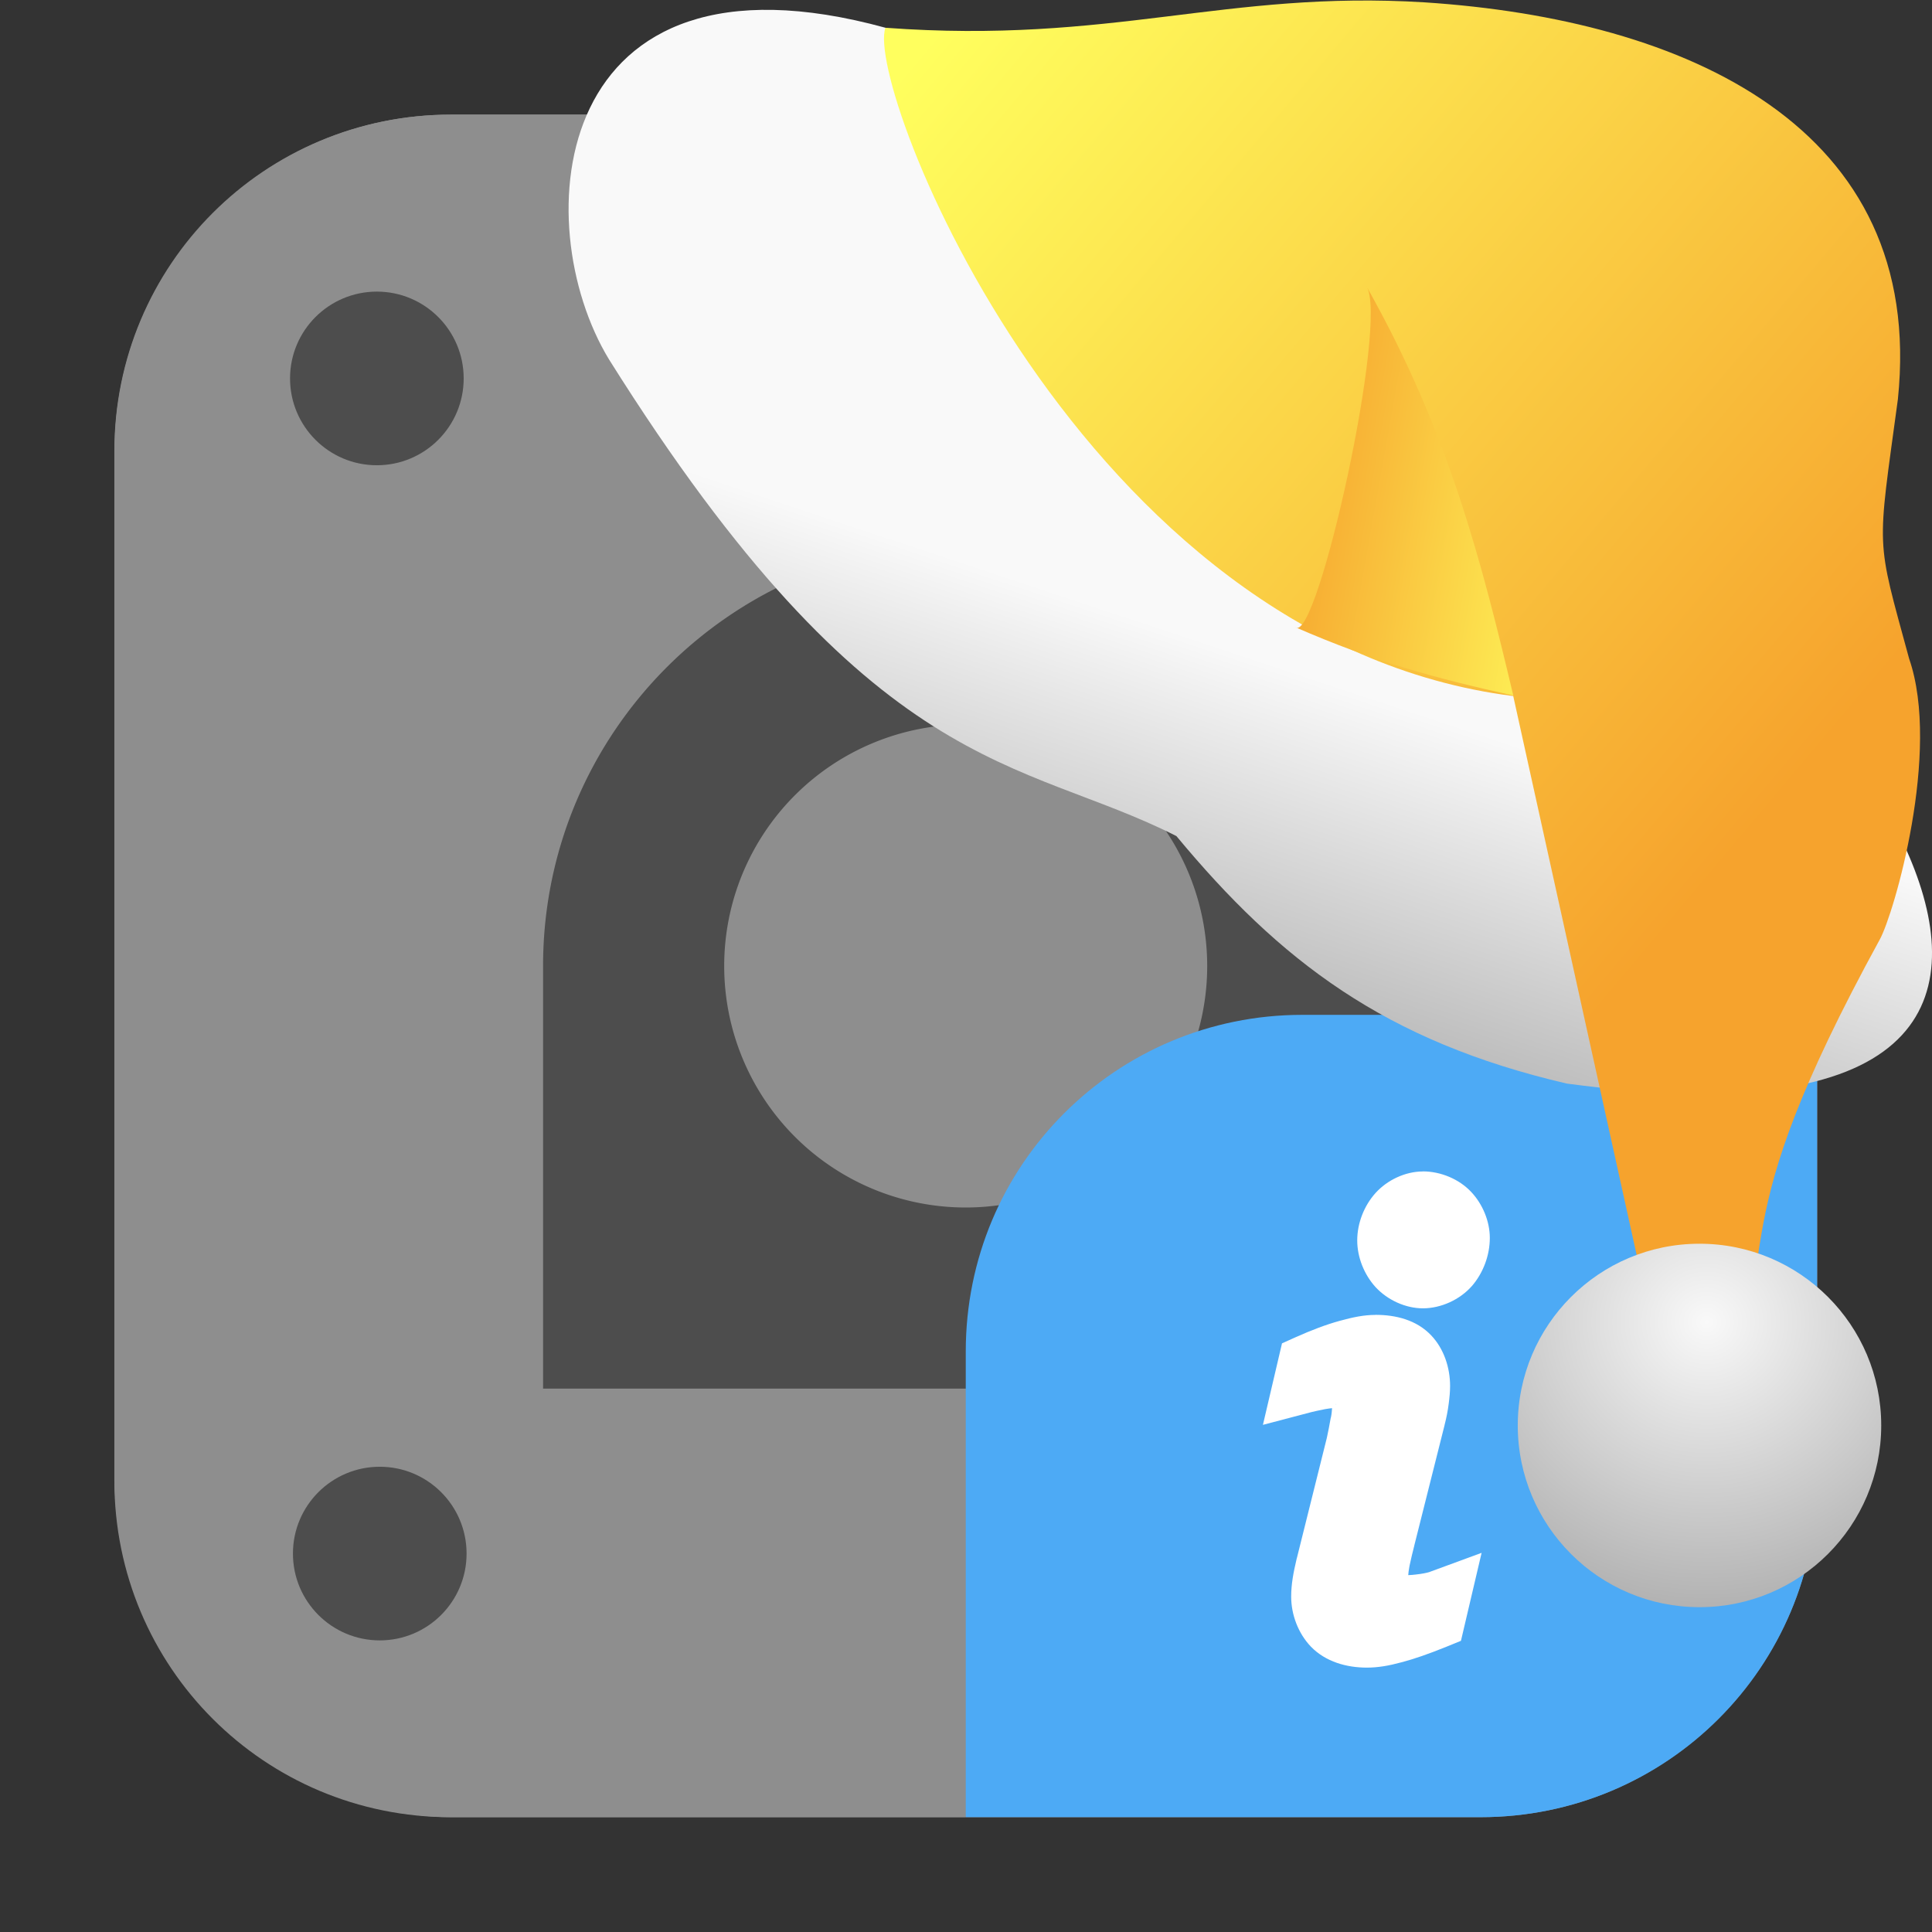 <svg xmlns="http://www.w3.org/2000/svg" xmlns:xlink="http://www.w3.org/1999/xlink" viewBox="0 0 32 32"><rect x="0" y="0" width="32" height="32" fill="#333333" stroke="none"/><defs><linearGradient xlink:href="#3" id="4" gradientUnits="userSpaceOnUse" x1="-23.24" y1="-185.08" x2="-28.704" y2="-186.05"/><linearGradient xlink:href="#3" id="2" gradientUnits="userSpaceOnUse" x1="-34.914" y1="-193.53" x2="-20.469" y2="-181.36"/><linearGradient id="3"><stop stop-color="#ffff5e"/><stop offset="1" stop-color="#f6a32d"/></linearGradient><linearGradient id="1"><stop stop-color="#f9f9f9"/><stop offset="1" stop-color="#999"/></linearGradient><linearGradient xlink:href="#1" id="0" gradientUnits="userSpaceOnUse" x1="-33.14" y1="-185.13" x2="-35.775" y2="-177.2"/><radialGradient xlink:href="#1" id="5" cx="-176.59" cy="-120.91" r="3.01" gradientUnits="userSpaceOnUse" gradientTransform="matrix(2.211.057-.055 2.125 362.18 94.22)"/></defs><rect width="28.2" height="28.2" x="1.898" y="1.898" fill="#8e8e8e" fill-rule="evenodd" rx="5.575"/><g transform="translate(34.3-.271)"><path d="m-26.832 2.17c-3.089 0-5.574 2.486-5.574 5.574v17.05c0 3.089 2.486 5.576 5.574 5.576h8.527v-7.713c0-.772.154-1.506.436-2.174.281-.667.69-1.268 1.193-1.771.504-.504 1.104-.912 1.771-1.193.667-.281 1.402-.438 2.174-.438h8.527v-9.34c0-3.089-2.488-5.574-5.576-5.574z" fill="#8e8e8e" fill-rule="evenodd"/><g transform="translate(-34.29.139)" fill="#4d4d4d"><circle cx="25.696" cy="6.4" r="1.438"/><circle cx="6.232" cy="6.4" r="1.438"/><circle cx="25.743" cy="25.864" r="1.438"/><circle cx="6.28" cy="25.864" r="1.438"/></g><path d="m-18.305 9.271c-3.866 0-7 3.134-7 7v7h7c3.866 0 7-3.134 7-7 0-3.866-3.134-7-7-7m0 3a4 4 0 0 1 4 4 4 4 0 0 1 -4 4 4 4 0 0 1 -4 -4 4 4 0 0 1 4 -4" fill="#4d4d4d"/><path d="m-4.203 17.08h-8.527c-.772 0-1.506.156-2.174.438-.667.281-1.268.69-1.771 1.193-.504.504-.912 1.104-1.193 1.771-.281.667-.436 1.402-.436 2.174v7.713h8.525c3.089 0 5.576-2.488 5.576-5.576z" fill="#4daaf5" fill-rule="evenodd"/><path d="m-10.732 19.674c-.294 0-.593.144-.785.357-.19.211-.303.501-.303.785 0 .282.116.567.303.773l.002.002.002.002c.194.209.491.348.781.348.3 0 .611-.143.809-.367l.002-.002.002-.002c.187-.218.295-.508.295-.795 0-.275-.118-.558-.305-.758-.202-.218-.511-.344-.803-.344m-.785 2.377c-.192 0-.374.038-.592.098-.227.062-.468.154-.73.271l-.227.102-.316 1.35.803-.211c.04-.01.119-.028.225-.049.062-.012.084-.012.117-.016-.004.043-.004.08-.018.15l-.002.006-.002.006c-.021.118-.042.228-.064.328l-.496 1.99-.002.004c-.03.127-.053.235-.068.332-.016.102-.025.204-.025.305 0 .3.117.609.326.828l.002.002.002.002c.242.248.588.344.924.344.184 0 .366-.032.564-.086l.008-.002c.208-.054.449-.138.746-.258l.24-.098.342-1.457-.871.32c0 0-.061.018-.154.031h-.002c-.097.014-.168.018-.184.018-.006 0 .001 0-.004 0 .002-.032.007-.076.02-.148l.002-.006c0-.002 0-.002 0-.004.023-.109.049-.218.078-.33v-.002l.502-1.996v-.002c.03-.116.053-.232.068-.35.014-.109.023-.201.023-.295 0-.3-.1-.614-.313-.838-.243-.256-.586-.34-.922-.34m-.664 1.471l.01.01.01.008c-.034-.032-.006.013-.018-.004-.016-.013.024.013-.002-.014" shape-rendering="auto" mix-blend-mode="normal" isolation="auto" color-interpolation-filters="linearRGB" white-space="normal" fill="#fff" solid-opacity="1" image-rendering="auto" solid-color="#000000" color="#000" color-rendering="auto" vector-effect="none" shape-padding="0" color-interpolation="sRGB"/></g><g transform="translate(49.877 194.68)"><path d="m-35.21-194.22c-5.577-1.531-5.951 3.24-4.58 5.493 4.381 6.983 6.796 6.577 9.398 7.895 1.712 2.064 3.451 3.4 6.469 4.1 11.69 1.559 3.242-8.417.92-8.649-5.065.012-7.547-6.123-12.206-8.838" fill="url(#0)"/><path d="m-35.21-194.22c3.76.276 5.616-.626 8.93-.421 4.319.283 8.307 2.053 7.838 6.574-.347 2.567-.37 2.25.186 4.296.532 1.535-.252 4.232-.487 4.654-2.715 4.963-1.536 4.965-2.656 7.742l-.906-.418-2.508-11.358c-7.177-.909-10.754-10.11-10.398-11.07" fill="url(#2)"/><path d="m-28.419-184.29c.362.274 1.553-5.105 1.172-5.653 1.379 2.44 1.919 4.616 2.435 6.783-1.276-.283-2.289-.554-3.607-1.13" fill="url(#4)"/><circle r="3.01" cy="-171.07" cx="-21.728" fill="url(#5)"/></g></svg>
